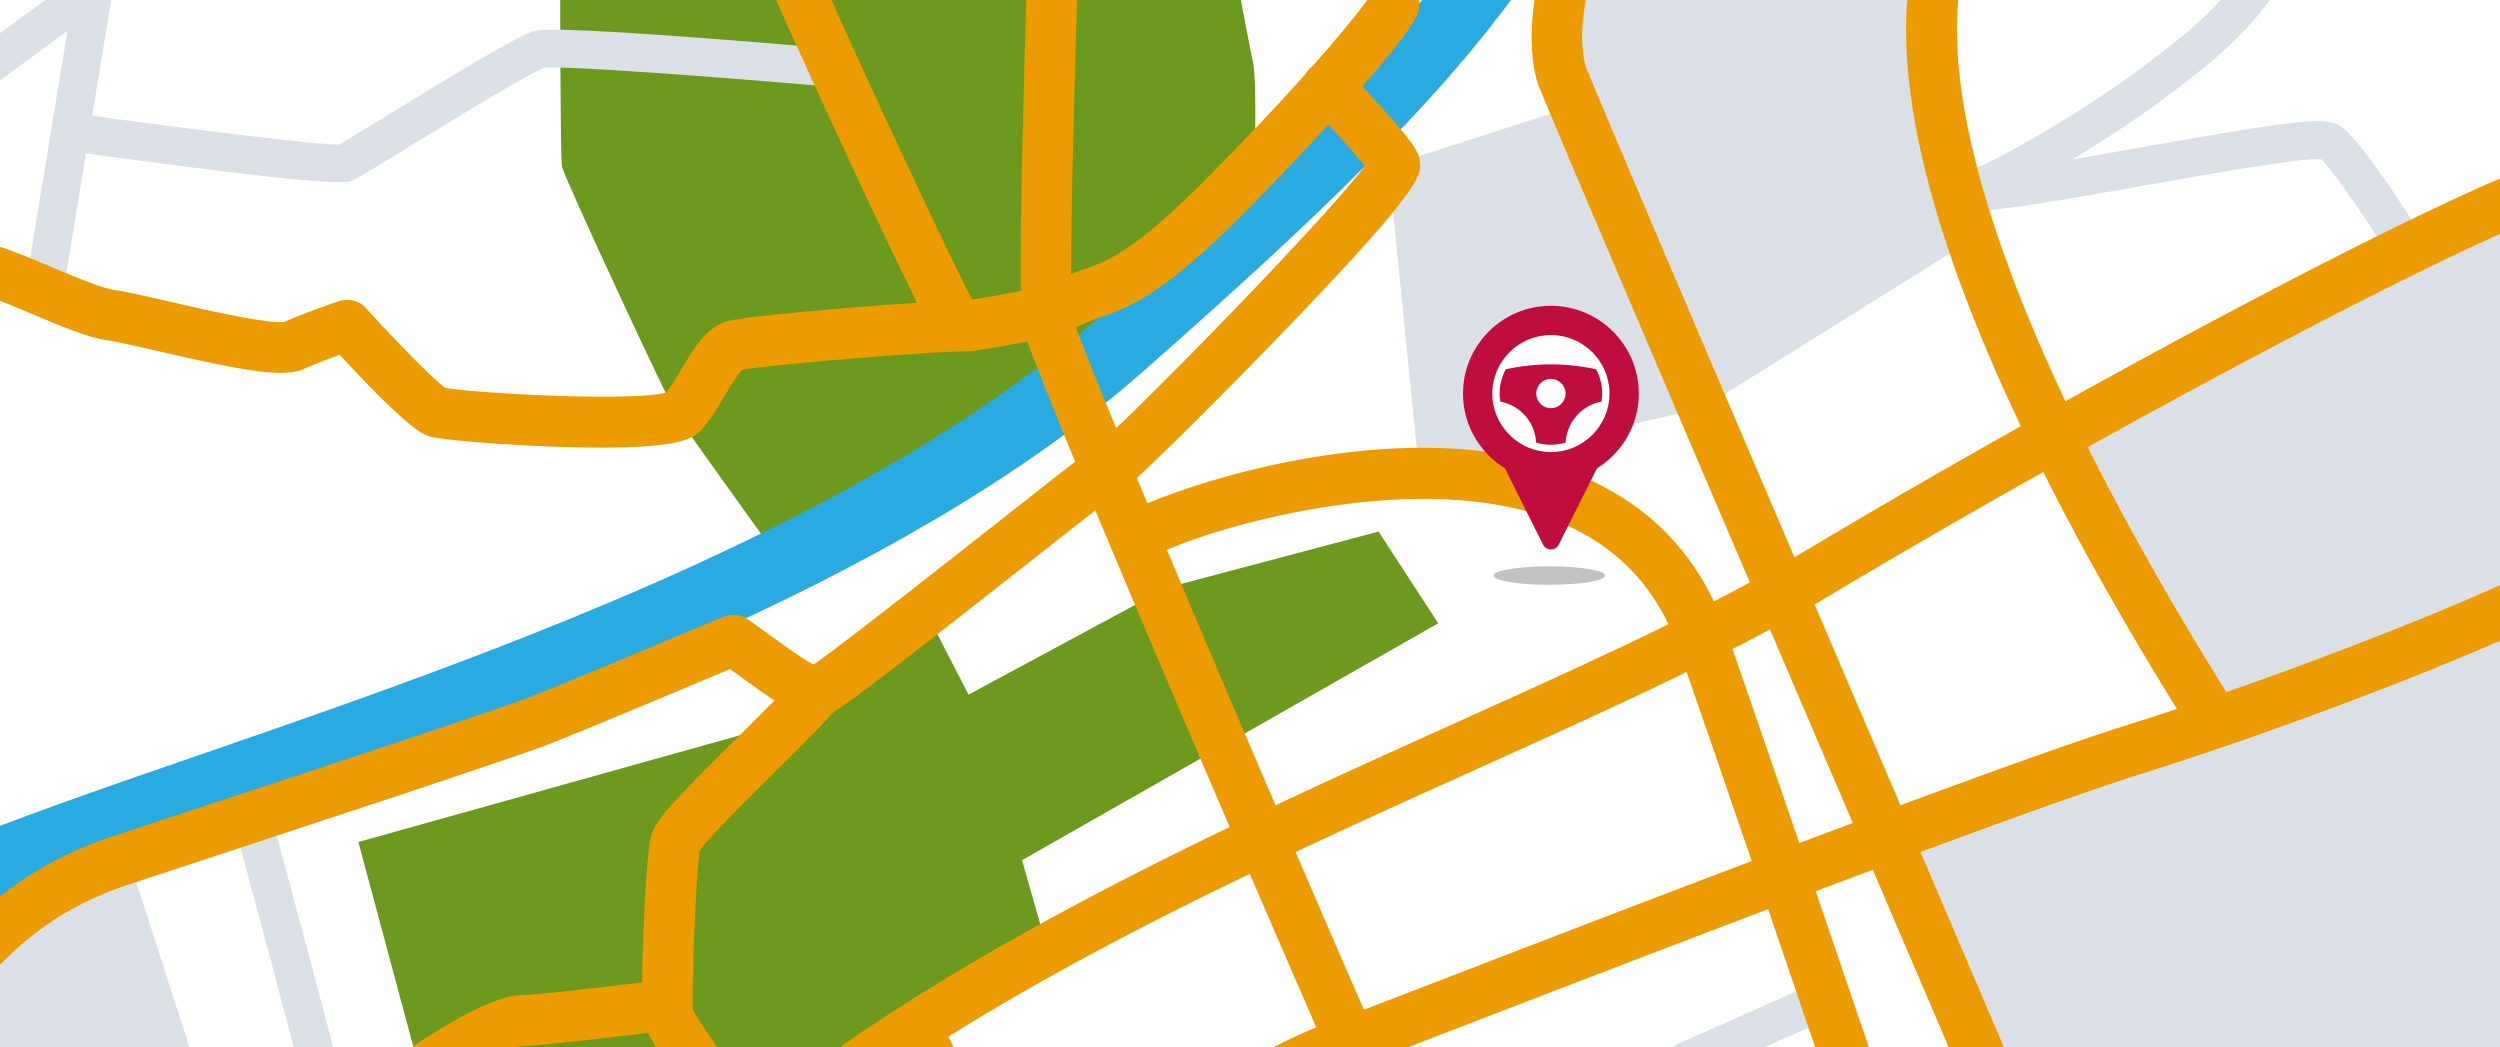 <svg xmlns="http://www.w3.org/2000/svg" viewBox="0 0 2048 858">
<defs>
<filter id="a" width="132.7%" height="298.4%" x="-16.4%" y="-99.2%" filterUnits="objectBoundingBox">
<feGaussianBlur in="SourceGraphic" stdDeviation="5"/>
</filter>
</defs>
<g fill="none" fill-rule="evenodd">
<path fill="#FFF" d="M0 0h2048v858H0z"/>
<path fill="#DAE0E6" d="m2091.74 151.654 30.605 761.716-413.077 148.173-170.476-388.68s66.03-19.827 133.355-40.095l8.246-2.483c67.322-20.272 133.295-40.195 133.18-40.384-.219-.395-127.501-219.8-127.501-219.8 8.802-11.964 382.342-204.537 405.669-218.447Zm-791.363-217.05c79.532-66.855 322.007-60.402 322.007-60.402l-40.12 157.795 33.185 164.326-220.808 137.916-231.962 53.559-25.246-251.914 152.44-49.022s-42.7-89.648 10.504-152.257ZM105.275 702.743l83.454 259.475-60.798 25.24 38.111 228.579-265.505 131.41 43.802-523.816s58.88-91.002 160.936-120.888"/>
<path fill="#6E991F" d="m1129.308 435.467 48.864 75.13L837.24 704.68l16.683 58.43s-377.598 327.642-454.794 321.382L280.217 923.809l60.502-58.436L293.57 689.77l349.647-97.793 116.831-87.64 33.383 64.69 162.715-87.645 173.16-45.915ZM991.59-132.173s32.623 174.224 34.792 182.862c4.49 17.834 0 128.788 0 128.788s-94.576 82.082-151.592 133.56c-55.633 63.993-240.608 139.128-240.608 139.128s-72.327-100.176-79.277-111.297c-3.343-5.348-24.948-50.762-46.665-97.469l-2.714-5.842c-22.6-48.696-44.503-97.042-45.197-101.216-1.255-7.512-1.38-122.083-1.393-151.003v-2.6l-.001-.732v-2.872c16.694-5.573 294.856 12.521 329.617-6.952C895.084-98.79 991.59-132.173 991.59-132.173Z"/>
<path fill="#29ABE2" d="m-54.137 761.667-25.272-51.358c55.164-27.17 140.283-56.515 238.839-90.502 230.463-79.465 546.087-188.296 739.573-358.85 139.31-122.799 245.321-224.063 309.917-319.13 65.2-95.955 84.406-179.334 62.276-270.356-29.236-120.233-34.896-202.903-18.358-268.068 19.919-78.486 73.325-134.564 163.26-171.44l21.704 52.972c-137.135 56.218-165.144 150.343-111.005 373.005 56.174 231.02-126.195 413.451-389.963 645.965-201.971 178.038-523.78 288.997-758.754 370.023-96.735 33.353-180.278 62.157-232.217 87.74"/>
<path fill="#DAE0E6" d="M708.876-642.027c.265 6.333 5.514 156.66-77.54 286.614-74.802 117.037-169.456 115.81-200.581 115.393-1.405-.016-3.007-.063-4.235-.037C401.528-225.782 211.4-88.589 91.237-1L75.496 94.804c5.986.818 12.007 1.635 18.039 2.446l5.524.742c81.04 10.855 162.292 20.592 178.635 20.4 5.356-2.992 20.66-12.318 36.596-22.056l1.65-1.009 1.653-1.01 2.203-1.347c72.935-44.587 107.379-64.956 118.678-67.776 17.443-4.356 178.17 8.977 246.47 14.91 8.59.743 14.941 8.31 14.197 16.902-.744 8.586-8.313 14.94-16.896 14.201a9930.469 9930.469 0 0 0-37.774-3.205l-6.326-.523C547.5 60.02 458.756 53.961 445.809 55.56c-11.107 3.757-75.198 42.938-109.736 64.056-31.973 19.546-43.527 26.54-47.61 28.289-1.431.619-3.236 1.389-10.717 1.389-17.241 0-64.657-4.098-207.314-23.67L52.931 232.087c-1.26 7.655-7.877 13.083-15.383 13.083-.843 0-1.691-.068-2.55-.208-8.505-1.4-14.264-9.435-12.87-17.938L55.291 25.249C27.06 45.907 6.053 61.395-2.809 68.102a15.54 15.54 0 0 1-9.405 3.164c-4.724 0-9.39-2.133-12.46-6.193-5.202-6.874-3.844-16.668 3.033-21.872 5.275-3.992 38.825-28.657 85.237-62.544l.012-.009a15.615 15.615 0 0 1 10.327-7.538l-.011.008c124.362-90.738 326.88-237.321 342.852-243.092 3.876-1.405 7.611-1.358 14.39-1.27 26.854.37 108.42 1.42 173.873-100.988 77.612-121.44 72.707-267.053 72.65-268.505-.344-8.612 6.346-15.882 14.956-16.242 8.604-.228 15.872 6.34 16.23 14.952Zm1396.9 174.69c3.772 7.753.537 17.1-7.22 20.862l-97.344 47.31a15.578 15.578 0 0 1-6.82 1.571h-47.699c-11.991 31.255-23.894 63.223-25.819 69.978-.109 1.103-.291 2.102-.463 3.08-2.7 15.285-2.523 50.297.547 104.065.015.296.026.593.026.89-.01 187.514-83.58 251.154-138.874 293.27l-3.563 2.716c-23.086 17.62-52.76 37.28-80.892 54.219 6.413-1.09 12.93-2.213 19.456-3.35l5.273-.92c10.544-1.846 21.044-3.71 31.101-5.495 127.72-22.669 152.207-25.328 163.678-17.673 17.125 11.418 56.75 74.016 68.487 92.928 4.547 7.327 2.294 16.95-5.03 21.497a15.509 15.509 0 0 1-8.215 2.353 15.6 15.6 0 0 1-13.276-7.385c-20.913-33.7-47.902-73.053-57.73-82.13-12.38-.873-55.216 5.938-98.285 13.38l-3.492.604c-13.965 2.423-27.869 4.892-40.68 7.166-80.061 14.215-130.245 22.728-148.612 20.883a15.534 15.534 0 0 1-3.34-.648 15.497 15.497 0 0 1-5.772-3.263l-.048-.045a10.788 10.788 0 0 1-.175-.16l-.061-.056-.118-.112a15.523 15.523 0 0 1-4.24-7.072l-.031-.118a15.41 15.41 0 0 1-.403-1.99 15.522 15.522 0 0 1 .51-6.565 15.46 15.46 0 0 1 2.313-4.687 15.543 15.543 0 0 1 9.173-6.067c17.916-4.09 97.931-49.255 151.473-90.117l3.594-2.737c53.36-40.643 126.43-96.29 126.565-267.984-4.791-84.289-1.378-103.575-.093-110.84l.109-.609c.177-3.533 2.455-12.64 31.63-88.243a15.602 15.602 0 0 1 14.555-9.987h54.832l94.118-45.738c7.736-3.767 17.09-.54 20.856 7.218ZM273.493 943.591c-5.785 0-11.346-3.232-14.046-8.785a15.56 15.56 0 0 1-1.576-7.093c-2.986-17.917-41.498-162.145-65.595-250.753-2.258-8.322 2.648-16.898 10.966-19.161 8.319-2.27 16.892 2.643 19.16 10.97.172.634 17.448 64.201 34.158 127.122 9.827 36.99 17.537 66.533 22.916 87.812 3.22 12.714 5.639 22.617 7.194 29.44 2.84 12.442 5.296 23.198-6.362 28.87a15.503 15.503 0 0 1-6.815 1.578m886.65 39.265c-5.987 0-11.7-3.466-14.28-9.295-3.49-7.884.073-17.105 7.95-20.597l340.1-150.697c7.88-3.502 17.1.073 20.59 7.952 3.49 7.884-.068 17.105-7.95 20.597l-340.1 150.697a15.554 15.554 0 0 1-6.31 1.343"/>
<path fill="#EC9C00" d="M891.407-737.274c11.465.734 20.169 10.626 19.44 22.101-8.003 125.46-33.442 777.887-33.423 939.648l.001-.022c3.154-1.206 6.21-2.284 9.237-3.35l1.229-.434c20.097-7.102 41.543-15.381 97.347-71.215 33.945-33.955 62.326-64.305 84.335-88.936a20.777 20.777 0 0 1 5.54-6.23c25.15-28.429 40.977-48.317 46.07-55.988 2.268-58.748 28.394-595.611 171.814-720.095 8.687-7.53 21.823-6.6 29.356 2.081 7.527 8.68 6.596 21.83-2.086 29.366-120.53 104.616-155.708 600.752-157.643 694.101v.207l-.001.412c-.039 6.677-1.317 13.975-43.911 63.317-.897 1.04-1.802 2.084-2.714 3.134 44.724 48.052 45.804 53.98 46.853 59.734 2.284 12.515 3.938 21.554-114.506 144.41-38.064 39.486-93.067 94.823-117.128 116.523 2.834 6.793 5.741 13.754 8.713 20.856l-.004.01c59.236-24.932 217.466-70.765 340.478-27.934 57.359 19.974 98.832 56.356 123.568 108.302a1573.48 1573.48 0 0 0 29.536-15.585c-85.578-200.113-153.526-359.319-173.241-407.315a19.78 19.78 0 0 1-.682-1.931c-14.16-47.205 4.885-124.026 29.976-149.12 25.288-25.302 124.405-55.11 160.493-58.451 15.037-1.395 77.6-3.126 158.332-4.874 56.162-113.388 150.826-233.05 212.747-305.599l3.678-4.324c8.505-11.21 19.914-76.374 27.467-119.5 11.898-67.932 19.8-110.428 31.989-127.497 6.674-9.362 19.675-11.516 29.028-4.84 9.349 6.682 11.518 19.677 4.843 29.033-5.151 7.4-11.841 38.955-17.78 70.866l-.55 2.961-.503 2.74c-2.175 11.864-4.227 23.582-6.038 33.924-13.115 74.922-21.907 121.732-36.681 139.201l-3.803 4.465c-86.675 101.558-154.156 197.13-196.895 277.582 180.483-3.636 415.863-7.079 439.913-7.432l1.206-.018h.307c11.357 0 20.638 9.123 20.806 20.52.16 11.49-9.017 20.945-20.51 21.112-4.007.06-272.653 3.966-462.434 7.876-14.317 31.826-23.967 60.604-28.515 85.63-14.409 79.265 15.437 198.535 85.312 346.584 173.85-96.527 335.71-178.357 393.403-196.893 10.966-3.523 22.666 2.503 26.177 13.447 3.517 10.944-2.502 22.668-13.447 26.186-54.93 17.653-216.33 99.55-387.859 194.8 31.294 62.499 69.237 129.66 113.532 200.714 122.589-42.68 246.082-93.957 272.805-112.461 9.447-6.541 22.411-4.179 28.95 5.272 6.54 9.45 4.183 22.418-5.27 28.96-39.61 27.43-223.528 100.431-364.436 144.655-39.898 12.522-106.657 36.451-182.583 64.58l.018.057c332.525 777.525 349.975 821.79 349.975 831.24 0 11.496-9.317 20.816-20.81 20.816-10.04 0-18.42-7.108-20.376-16.575-8.48-26.265-148.79-355.41-290.583-687.078l-10.376-24.268a823112.38 823112.38 0 0 0-46.898-109.66c-15.4 5.756-31.042 11.628-46.788 17.56 45.794 134.155 94.702 278.475 95.537 280.943 3.688 10.892-2.143 22.705-13.026 26.395a20.665 20.665 0 0 1-6.68 1.108c-8.677 0-16.772-5.47-19.706-14.139-.402-1.185-11.932-35.208-28.885-85.123l-352.299 45.415c-.671.083-1.342.125-2.003.125a15.604 15.604 0 0 1-14.134-9.003l-45.848-98.227c-59.728 22.734-176.97 96.064-229.023 128.622-18.949 11.853-25.19 15.731-28.484 17.403l-.271.136c-.619.306-1.133.532-1.618.724l-.206.08-.204.076c-.17.062-.338.122-.509.18l-.206.07-.21.07c-2.726.917-5.254 1.348-7.61 1.348-14.39 0-22.584-16.09-33.347-37.218-6.172-12.12-13.57-27.445-21.123-43.25l-1.134-2.373-1.135-2.38-1.136-2.381-1.136-2.384-2.834-5.949-3.416-7.171-.854-1.792-2.132-4.468-.85-1.78-.848-1.774c-7.446-15.576-14.616-30.403-20.37-41.614-45.827 30.19-89.593 62.414-130.182 97.093-191.427 163.567-321.024 217.745-458.233 275.093-56.475 23.61-114.88 48.022-180.085 81.036a20.664 20.664 0 0 1-9.38 2.254c-7.595 0-14.92-4.18-18.582-11.418-5.192-10.257-1.087-22.783 9.166-27.971 64.314-32.57 121.677-56.739 177.05-79.892l3.86-1.614 1.928-.805c134.108-56.058 260.782-109.008 447.25-268.338 2.075-1.773 4.157-3.539 6.246-5.299-39.214-51.041-54.136-74.366-60.002-85.767-11.19 1.369-27 3.268-43.054 5.097l-3.142.356-4.428.498-1.471.164c-22.546 2.51-43.945 4.651-51.951 4.732-12.777 1.806-68.352 32.338-112.02 70.062-30.755 26.576-145.844 68.4-351.852 127.866-5.54 1.598-9.821 2.837-12.615 3.659a20.912 20.912 0 0 1-5.878.848c-8.995 0-17.287-5.88-19.95-14.946-3.247-11.032 3.063-22.6 14.092-25.848 2.83-.833 7.179-2.087 12.813-3.716C210.035 940.21 272.987 908.05 287.48 895.53c38.757-33.488 110.303-80.188 138.78-80.188 7.614 0 39.955-3.498 71.894-7.24l2.488-.291c8.7-1.023 17.322-2.058 25.357-3.039.476-40.886 3.806-107.467 7.496-120.414 3.559-12.437 17.906-27.924 69.013-78.575l.915-.907 1.833-1.816 1.834-1.819 3.668-3.64c1.528-1.516 3.053-3.032 4.572-4.544l1.82-1.812c.908-.905 1.814-1.808 2.716-2.71l1.8-1.798c4.404-4.407 8.714-8.748 12.836-12.95-8.245-5.282-17.624-12.013-28.637-20.016-2.59-1.879-5.197-3.773-7.803-5.652-9.656 3.997-22.385 9.342-36.463 15.253-19.91 8.362-42.745 17.95-65.698 27.433l-4.174 1.722c-13.914 5.736-27.808 11.402-41.06 16.703-16.747 6.699-95.06 32.834-174.49 59.087l-6.81 2.25c-31.777 10.498-63.458 20.927-91.171 30.05-32.717 10.772-59.685 19.65-74.288 24.516-49.842 16.621-89.197 44.54-123.85 87.853-4.109 5.137-10.16 7.811-16.261 7.811-4.557 0-9.151-1.488-12.99-4.563-8.974-7.182-10.425-20.28-3.246-29.257 39.344-49.183 86.18-82.327 143.185-101.342 14.634-4.877 41.66-13.77 74.439-24.563 92.5-30.454 247.319-81.416 270.037-90.497 14.042-5.618 28.842-11.664 43.63-17.77l4.224-1.746 3.964-1.642c20.464-8.482 40.63-16.952 58.448-24.434 21.033-8.832 37.649-15.805 47.559-19.786a20.787 20.787 0 0 1 19.685 2.269c5.806 4.064 11.736 8.368 17.589 12.625 3.955 2.873 8.515 6.185 13.138 9.46l1.262.89c8.209 5.786 16.461 11.314 21.74 13.926 13.046-8.956 45.821-34.191 80.76-61.445l2.306-1.8c2.694-2.103 5.399-4.216 8.106-6.332l3.626-2.836c20.551-16.077 41.041-32.194 57.975-45.514 27.608-21.716 48.133-37.846 61.53-48.204-17.875-43.316-31.769-77.948-38.589-96.856l-.583-1.63-1.648.319c-2.766.531-5.618 1.071-8.5 1.605l-1.181.218-1.185.218c-11.317 2.071-20.486 3.692-28.019 4.653-1.97.62-4.069.954-6.245.954-34.235 0-167.6 11.454-186.614 15.222-3.693 3.174-10.43 14.425-14.54 21.29-5.618 9.382-11.43 19.082-18.234 26.857-5.863 6.713-13.614 15.58-82.507 15.58-10.456 0-22.317-.207-35.796-.65-12.291-.407-27.184-1.121-41.94-2.038l-2.602-.163c-27.727-1.77-54.399-4.233-61.75-6.687-4.157-1.384-16.366-5.454-72.54-66.512-8.5 3.07-19.81 7.332-29.262 11.537-16.387 7.29-45.64 2.519-119.813-14.56-17.276-3.977-33.6-7.739-41.779-8.905-15.268-2.185-35.578-10.73-59.097-20.628-4.624-1.946-9.463-3.983-14.37-6.005l-1.55-.638a963.55 963.55 0 0 0-.778-.318l-1.556-.636a757.941 757.941 0 0 0-4.677-1.886l-1.557-.62c-17.645-6.993-34.866-12.888-44.91-12.888-11.491 0-20.808-9.32-20.808-20.816 0-11.496 9.317-20.816 20.809-20.816 21.08 0 49.234 11.05 77.237 22.763l2.77 1.16 5.527 2.326 2.703 1.137 2.704 1.136c17.346 7.277 34.417 14.227 43.437 15.514 9.915 1.42 26.282 5.188 45.233 9.55 9.286 2.137 22.038 5.071 35.257 7.894l2.27.483 2.275.48c23.155 4.855 46.685 9.06 54.707 7.816 1.934-.851 3.918-1.699 5.924-2.535l1.206-.5 1.21-.498c17.362-7.106 35.51-13.18 36.404-13.48a20.805 20.805 0 0 1 22 5.767c24.482 27.014 55.513 58.711 64.94 65.268 23.847 4.44 155.916 11.636 181.209 3.7 3.844-4.964 7.98-11.875 11.996-18.583 10.743-17.938 20.892-34.883 37.836-39.722 13.175-3.77 98.862-11.423 155.51-15.044v.01c-43.067-86.812-153.834-327.542-159.717-355.013-4.869-22.705-69.73-132.26-82.35-150.437-18.926-11.141-126.404-45.977-147.65-45.977-10.035 0-54.613-1.972-116.311-4.704-25.726-1.138-54.798-2.425-84.298-3.69l-4.428-.19-4.432-.19-6.968-.295-2.439-.103-4.874-.206c-78.756-3.312-155.134-6.148-173.72-5.25-11.487.557-21.23-8.321-21.777-19.801-.546-11.486 8.313-21.238 19.794-21.784 22.825-1.088 114.119 2.488 207.244 6.507l7.166.31c23.89 1.035 47.79 2.093 70.573 3.102 56.533 2.503 105.356 4.662 114.47 4.662 23.873 0 163.115 40.144 178.977 59.987 8.22 10.277 84.328 134.876 91.715 169.327 6.44 27.867 134.113 303.605 164.057 360.984 9.413-1.253 24.345-3.888 39.93-6.926-2.019-156.81 26.666-856.128 33.053-956.218.728-11.475 10.633-20.228 22.094-19.447Zm132.443 1453.09c-83.82 40.32-167.925 84.107-246.953 133.39 8.126 15.56 18.777 37.884 29.938 61.313l.918 1.926c10.186 21.389 23.056 48.418 31.567 64.675 3.126-1.951 6.513-4.064 9.952-6.218 55.234-34.545 163.59-102.318 229.043-129.309-11.14-25.446-30.894-71.015-54.465-125.778Zm424.603 28.98-1.393.53a26421.39 26421.39 0 0 0-8.735 3.31l-5.82 2.208c-92.118 34.954-182.533 69.825-244.811 93.844a59093.674 59093.674 0 0 1-42.71 16.455l-1.807.695a8577.227 8577.227 0 0 1-13.333 5.116l39.824 85.298 334.731-43.149a142218.47 142218.47 0 0 0-44.43-130.549l-3.293-9.656-1.647-4.828-1.646-4.826-4.93-14.448ZM897.305 418.089l-.508.402c-11.168 8.707-25.025 19.589-39.33 30.837l-2.077 1.634-4.169 3.279-3.132 2.463-3.13 2.463c-115.574 90.908-148.662 116.007-161.622 123.718-11.471 12.515-26.444 27.56-41.709 42.722l-1.966 1.952-1.967 1.952-5.898 5.845c-5.126 5.081-10.674 10.58-16.252 16.151l-2.183 2.183c-.485.485-.97.97-1.454 1.457l-1.452 1.456-1.448 1.456c-16.378 16.478-31.669 32.396-35.716 38.798-3.178 16.965-6.752 113.17-5.597 130.547 4.04 8.347 22.102 33.898 42.028 60.56l1.288 1.722c1.076 1.435 2.156 2.873 3.238 4.31l1.626 2.157.814 1.077 1.63 2.151c1.586 2.093 3.174 4.178 4.756 6.248 115.503-90.615 250.489-163.802 384.316-228.108a39542.687 39542.687 0 0 1-46.283-108.26l-4.1-9.637c-20.894-49.125-41.572-98.073-59.703-141.535Zm484.315 132.366-.234.139c-53.276 26.034-111.624 52.364-171.84 79.536-48.243 21.772-98.037 44.243-148.222 67.853 24.256 56.405 44.65 103.426 56.02 129.183 13.313-5.105 32.987-12.692 55.378-21.326 64.886-25.022 160.23-61.792 256.38-98.224l5.887-2.23c-21.619-63.23-41.344-120.621-53.369-154.931Zm68.323-34.885-.522.286a1684.138 1684.138 0 0 1-30.268 15.87c11.798 33.553 32.252 93.04 54.788 158.944 14.752-5.55 29.41-11.05 43.868-16.455l-18.552-43.366c-16.836-39.354-33.335-77.922-49.314-115.28Zm-492.681-65.737-1.355.582c28.277 67.191 60.327 142.456 88.985 209.298 49.974-23.499 99.518-45.857 147.544-67.53 61.286-27.66 120.616-54.432 174.303-80.769-19.927-42.023-53.497-71.474-100.017-87.676-106.254-36.997-255.906 3.225-309.46 26.095Zm716.55-63.211-4.365 2.453c-58.787 33.067-117.866 67.217-173.425 100.438a999.941 999.941 0 0 1-9.548 5.636c16.513 38.612 33.596 78.546 51.04 119.323l17.45 40.793 1.888 4.415c77.394-28.684 145.677-53.171 186.517-65.99a2505.852 2505.852 0 0 0 39.966-12.927c-37.266-60.19-75.51-126.5-109.523-194.141Zm-84.51-489.12h-.08c-69.805 1.557-122.294 3.063-135.329 4.27-38.257 3.549-122.356 33.888-134.898 46.44-12.694 12.687-29.97 70.977-19.816 106.801 20.01 48.629 86.727 204.962 170.79 401.546 1.58-.926 3.147-1.856 4.703-2.787 58.355-34.89 119.916-70.459 180.803-104.659-64.43-135.678-108.163-273.158-89.76-374.406 4.448-24.487 12.643-50.471 23.587-77.205Zm-501.157 204.566-.428.469c-22.499 24.644-47.533 50.827-73.044 76.351-63.634 63.655-90.488 73.126-114.179 81.479-6.604 2.33-12.522 4.418-19.07 7.795l-.008-.017c5.35 14.904 17.187 44.432 32.917 82.61l-.006.008c48.355-45.681 176.632-177.837 203.827-214.893-6.308-7.629-16.9-19.525-28.225-31.862l-1.216-1.324-.568-.616Z"/>
<path fill="#C2C2C2" d="M1314.964 471.525c0 4.169-20.507 7.557-45.821 7.557-25.293 0-45.806-3.388-45.806-7.557 0-4.184 20.513-7.566 45.806-7.566 25.314 0 45.821 3.382 45.821 7.566" filter="url(#a)"/>
<g transform="translate(1198.5 250.5)">
<circle cx="66.5" cy="70.5" r="64.5" fill="#FFF"/>
<path fill="#bf0d3e" d="M84 71.897c0 6.602-5.382 11.982-12 11.982S60 78.5 60 71.897c0-6.603 5.382-11.983 12-11.983s12 5.38 12 11.983m-48.984-19.85A41.617 41.617 0 0 0 30 71.897c0 2.258.228 4.457.576 6.62 16.14 2.99 28.5 16.758 29.334 33.528A41.769 41.769 0 0 0 72 113.836c4.206 0 8.262-.635 12.09-1.791.834-16.77 13.194-30.538 29.334-33.528.348-2.163.576-4.362.576-6.62a41.617 41.617 0 0 0-5.016-19.85c-24.234-5.404-49.74-5.398-73.968 0"/>
<path fill="#bf0d3e" d="M72 119.828c-26.466 0-48-21.503-48-47.931 0-26.428 21.534-47.931 48-47.931s48 21.503 48 47.93c0 26.429-21.534 47.932-48 47.932M72 0C32.298 0 0 32.252 0 71.897s32.298 71.896 72 71.896 72-32.251 72-71.896S111.702 0 72 0"/>
<path fill="#bf0d3e" d="m78.438 195.642 31.543-62.994a7.2 7.2 0 0 0-6.438-10.424H40.457a7.2 7.2 0 0 0-6.438 10.424l31.543 62.994a7.2 7.2 0 0 0 12.876 0Z"/>
</g>
</g>
</svg>